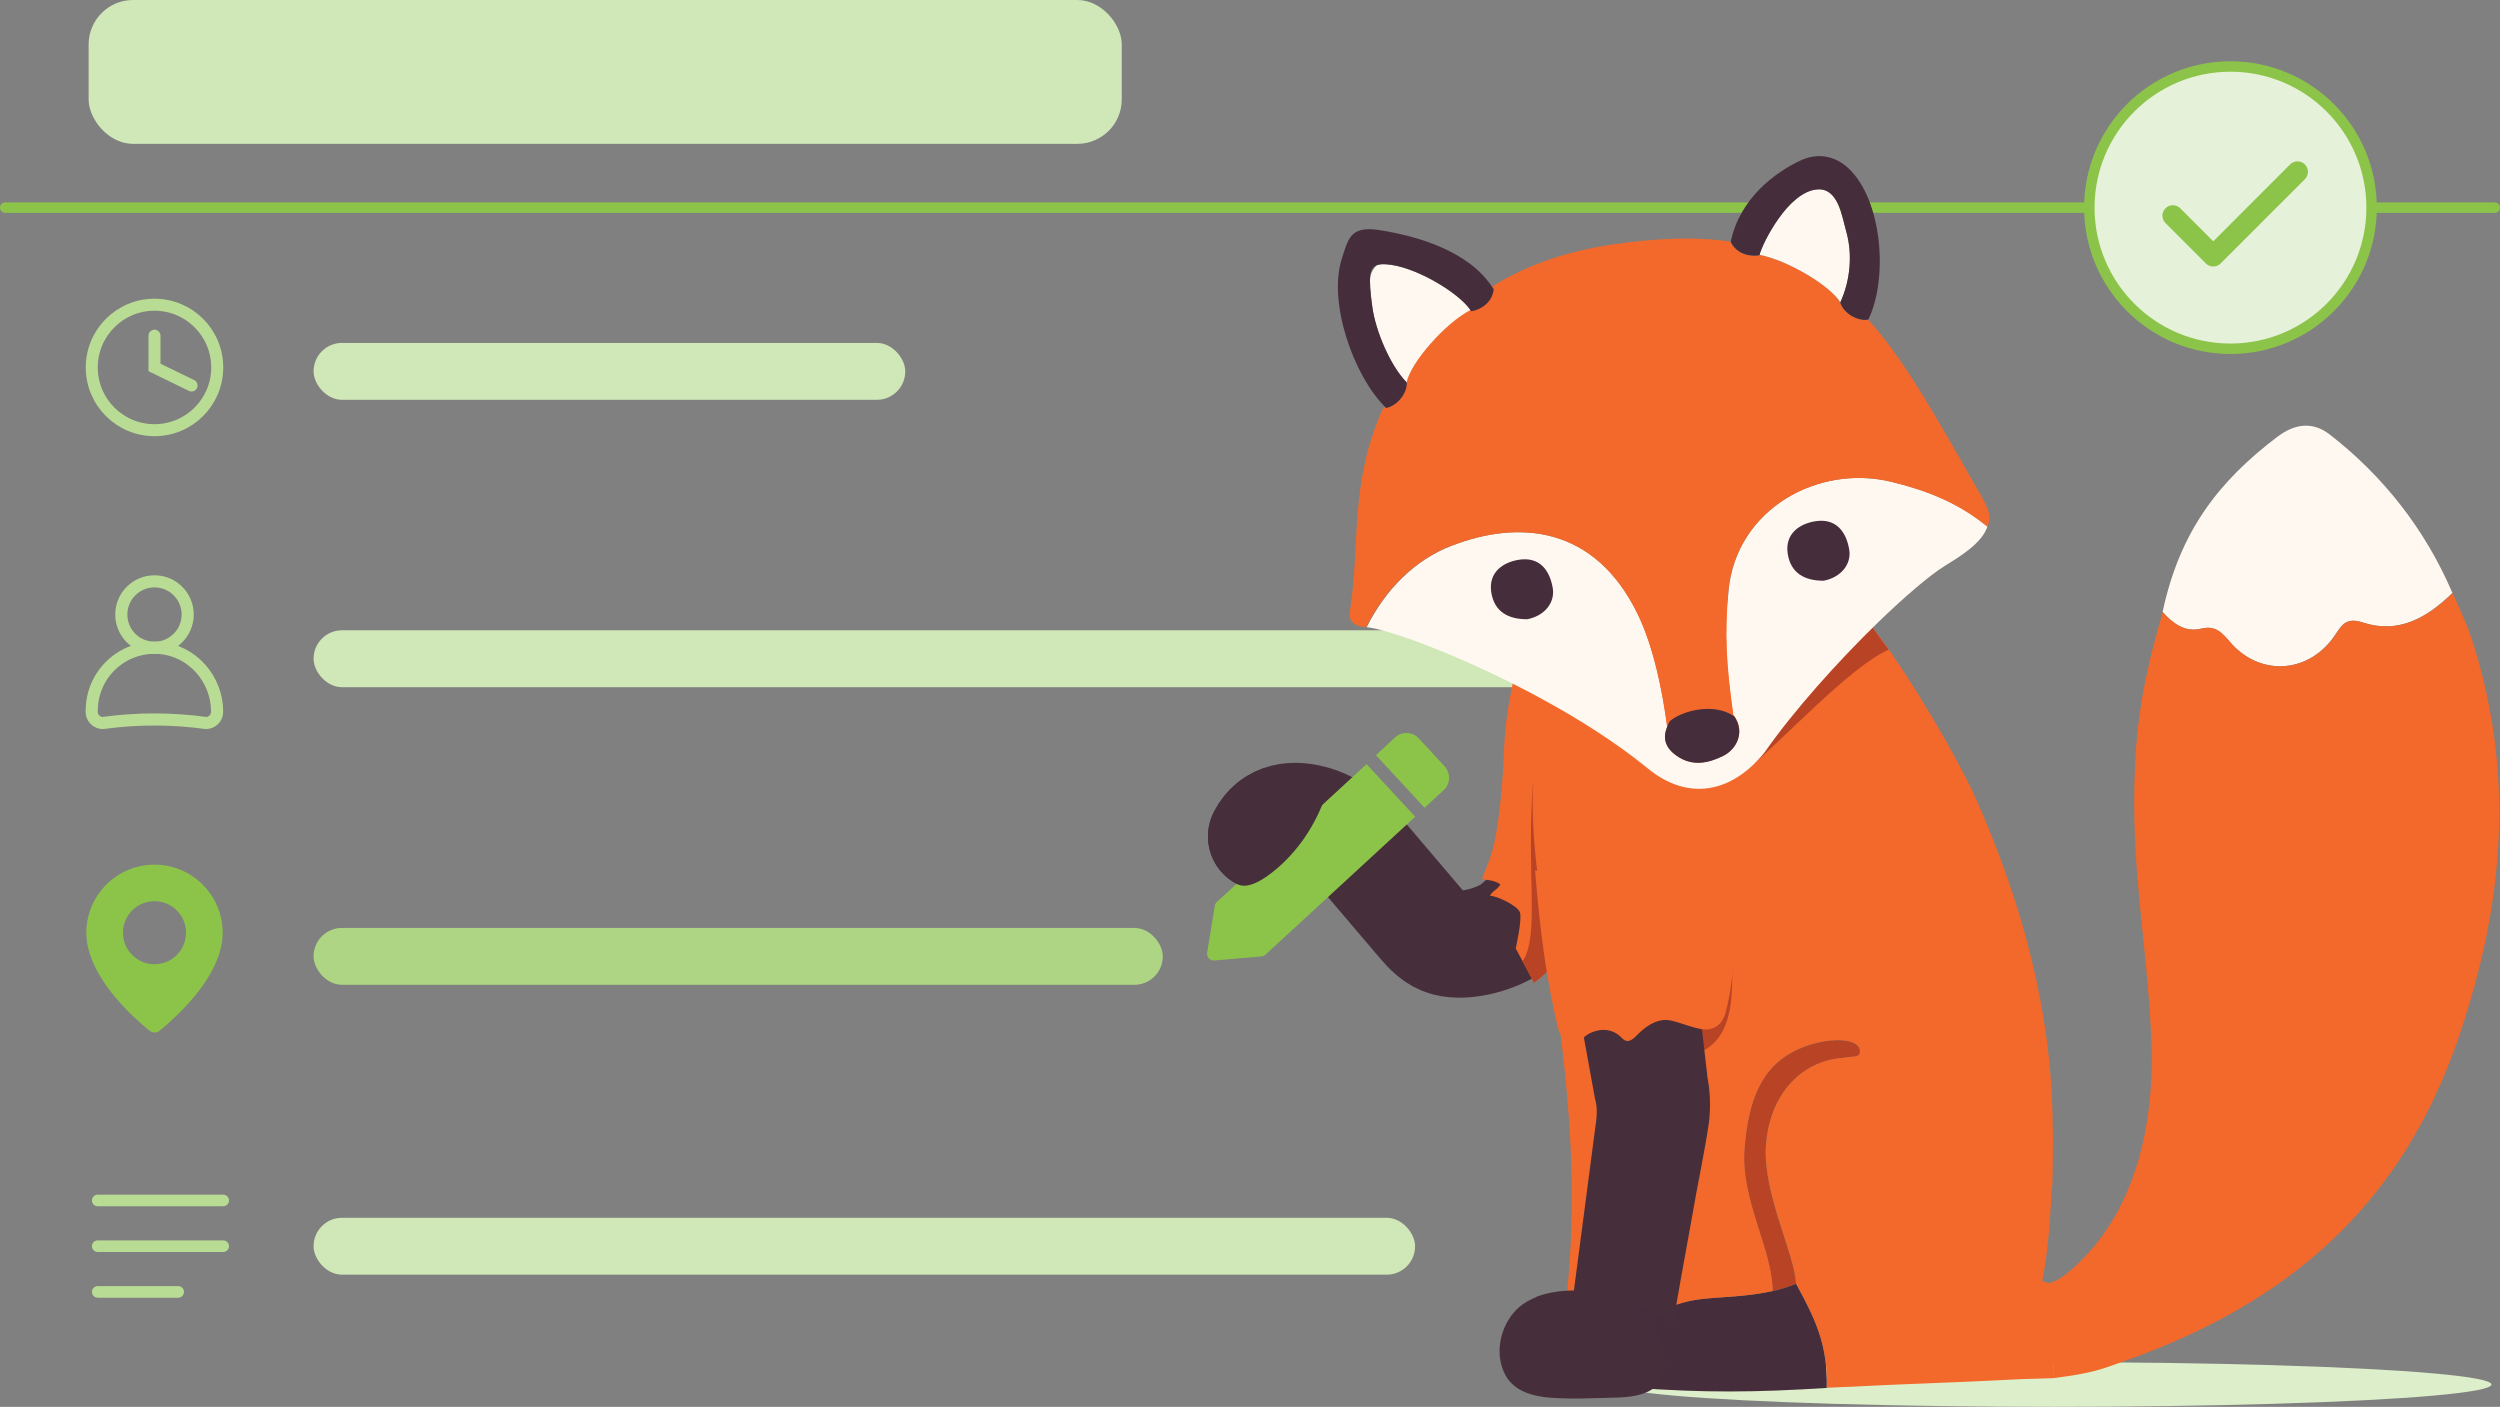 <?xml version="1.0" encoding="UTF-8"?>
<svg xmlns="http://www.w3.org/2000/svg" viewBox="0 0 239.49 134.77">
  <rect x="0" y="0" width="239.49" height="134.77" fill="#808080" stroke="none"/>
  <defs>
    <style>.cls-1{fill:#f2692b;}.cls-2{fill:#fff8f0;}.cls-3{fill:#b84425;}.cls-4{fill:#8cc44a;}.cls-5{fill:#add583;}.cls-6{fill:#ddeeca;}.cls-7{fill:#d0e7b8;}.cls-8{fill:#462e3b;}.cls-9,.cls-10{fill:#462d3b;}.cls-11{stroke-width:1.16px;}.cls-11,.cls-12,.cls-13,.cls-14,.cls-15,.cls-16,.cls-17{stroke-linecap:round;}.cls-11,.cls-12,.cls-13,.cls-17{stroke-linejoin:round;}.cls-11,.cls-12,.cls-14,.cls-16,.cls-17{fill:none;}.cls-11,.cls-16,.cls-17{stroke:#b9dc94;}.cls-12{stroke:#462e3b;stroke-width:10.26px;}.cls-10{mix-blend-mode:multiply;}.cls-13{stroke-width:2px;}.cls-13,.cls-14,.cls-15{stroke:#8cc44a;}.cls-13,.cls-15{fill:#e6f1d9;}.cls-14,.cls-15,.cls-16{stroke-miterlimit:10;}.cls-16{stroke-width:1.15px;}.cls-18{isolation:isolate;}.cls-17{stroke-width:1.11px;}</style>
  </defs>
  <g class="cls-18">
    <g id="Layer_2">
      <g id="_15._Calendar_event_customizations">
        <g>
          <path class="cls-4" d="M14.8,82.83c-3.61,0-6.53,2.93-6.53,6.53s3.43,7.11,5.32,8.76c.14,.12,.27,.24,.41,.35,.11,.1,.23,.19,.34,.28,.26,.2,.62,.21,.89,.03h.01s.1-.09,.16-.14c.08-.07,.17-.14,.26-.21,.12-.11,.26-.22,.39-.34,1.89-1.67,5.28-5.14,5.28-8.73s-2.92-6.53-6.53-6.53Zm0,9.54c-1.67,0-3.02-1.35-3.02-3.02s1.35-3.02,3.02-3.02,3.02,1.35,3.02,3.02-1.35,3.02-3.02,3.02Z"/>
          <g>
            <circle class="cls-16" cx="14.8" cy="35.2" r="6.01"/>
            <polyline class="cls-16" points="14.8 32.16 14.8 35.2 18.35 36.93"/>
          </g>
          <rect class="cls-7" x="30.04" y="32.85" width="56.68" height="5.45" rx="2.72" ry="2.72"/>
          <g>
            <circle class="cls-11" cx="14.8" cy="58.87" r="3.18"/>
            <path class="cls-11" d="M8.79,68.06c0-3.46,2.93-6.24,6.45-5.99,3.16,.23,5.56,2.95,5.56,6.12h0c0,.59-.48,1.07-1.07,1.07-3.29-.45-6.59-.45-9.88,0-.59,0-1.07-.48-1.07-1.07v-.12Z"/>
          </g>
          <rect class="cls-7" x="30.04" y="60.38" width="134.53" height="5.45" rx="2.72" ry="2.72"/>
          <rect class="cls-5" x="30.04" y="88.89" width="81.35" height="5.45" rx="2.72" ry="2.72"/>
          <g>
            <line class="cls-17" x1="9.36" y1="115" x2="21.38" y2="115"/>
            <line class="cls-17" x1="9.36" y1="119.38" x2="21.38" y2="119.38"/>
            <line class="cls-17" x1="9.36" y1="123.76" x2="17.07" y2="123.76"/>
          </g>
          <rect class="cls-7" x="30.04" y="116.66" width="105.52" height="5.45" rx="2.72" ry="2.72"/>
          <g>
            <line class="cls-14" x1=".5" y1="19.89" x2="238.99" y2="19.89"/>
            <circle class="cls-15" cx="213.67" cy="19.89" r="13.52"/>
            <polyline class="cls-13" points="208.15 20.66 212.02 24.53 220.09 16.46"/>
          </g>
          <ellipse class="cls-6" cx="196.73" cy="132.63" rx="41.94" ry="2.14"/>
          <g>
            <path class="cls-12" d="M150.21,83.01c-1.18,1.59-3.43,4.43-5.29,5.83-1.31,.99-4.35,2-6.39,1.45-1.04-.28-1.8-1.08-2.47-1.87-1.67-1.96-3.34-3.93-5.01-5.89-1.39-1.64-2.9-3.35-5.02-4s-4.13-.43-5.18,1.6"/>
            <path class="cls-3" d="M169.16,109.95c.26-4.88,3.22-8.35,7.51-8.61,.89-.19,1.51,.04,1.5-.64-.01-1.33-3.12-1.4-5.79-.24-3.77,1.63-4.89,5.13-5.27,9.5-.42,4.92,2.63,9.58,2.69,13.73,.8-.18,1.57-.41,2.25-.71-.08-2.68-3.09-8.45-2.9-13.02Z"/>
            <path class="cls-9" d="M169.81,123.68c-2.42,.54-5.11,.58-6.54,.73-5.12,.53-7.36,3.29-6.79,8.53,6.93,.5,11.59,.45,18.52,.02,.09-4.25-1.17-6.72-2.94-9.98-.69,.3-1.45,.53-2.25,.71Z"/>
            <path class="cls-2" d="M218.2,41.81c-5.67,4.3-9.39,9.1-11.03,16.81,.98,1.1,2.14,1.98,3.68,1.6,1.42-.35,2.03,.43,2.83,1.34,2.74,3.15,7.21,2.99,9.75-.37,.78-1.03,1.09-2.16,2.88-1.57,3.47,1.15,6.21-.47,8.62-2.82-2.6-6.09-6.66-11.24-11.77-15.19-1.61-1.24-3.32-1.03-4.96,.21Z"/>
            <path class="cls-1" d="M144.9,65.09c.34-.45-.64,2.42-.8,6.41-.08,1.92-.22,5.15-.82,8.6-.23,1.28-.54,2.22-1.32,4.11,.67,.12,1.17,.11,1.77,.51-.32,.57-.68,.52-1,1.09,.65,0,2.63,.94,2.87,1.58s-.4,3.47-.4,3.47l1.77,3.28s3.01-2.22,3.02-3.79c.03-4.83,.69-18.22-.78-22.88,0,0-4.3-2.39-4.3-2.39Z"/>
            <path class="cls-3" d="M149.98,90.36c0,1.57-3.03,3.79-3.03,3.79l-1.1-2.04c1.69-2.56,.32-8.39,1.02-17.19,0,0,1.63,2.97,3.26,4.18,.04,4.39-.13,8.83-.15,11.27Z"/>
            <path class="cls-1" d="M144.97,65.14l-.07-.05c.06-.08,.08-.06,.07,.05Z"/>
            <path class="cls-1" d="M196.75,132.02c-1.09,.03-2.17,.07-3.27,.1-3.04,.17-8.31,.38-12.81,.56-2.09,.12-4.09,.19-5.66,.26,.09-4.24-1.18-6.71-2.96-9.97-.07-2.69-3.08-8.45-2.89-13.02,.26-4.89,3.22-8.36,7.51-8.62,.89-.19,1.51,.05,1.51-.63-.02-1.33-3.11-1.4-5.78-.26-3.78,1.64-4.91,5.13-5.27,9.51-.43,4.91,2.62,9.58,2.69,13.72-2.43,.55-5.11,.58-6.53,.74-5.13,.53-7.37,3.28-6.79,8.53-.02-.17-2.69,.02-2.91-.01-1.43-.21-2.53-.79-3.12-2.22s-.69-3.99-.51-5.51c1.67-14.05-.39-26.28-2.39-39.5-1.54-10.18-1.76-22.78,10.28-26.88,3.93-1.34,8.75-1.62,12.81-.72,4.7,.79,2.85-3.34,6.56-.31,3.37,2.75,10.21,14.57,11.97,18.51,4.52,10.14,7.39,20.63,7.45,31.6,.02,.29,.02,.6,.02,.89v.82c0,1.33-.02,2.67-.05,4l-.05,.05c-.14,2.99-.39,6.52-.92,9.03,0,0,.24,.22,.86,.22l.27,9.12Z"/>
            <path class="cls-3" d="M165.9,88.9c.05,.95,.05,1.9,.04,2.85-.03,2.77,.31,6.67-2.23,8.57-1.32,.98-1.69-.05-1.99-1.27s-.44-2.57-.55-3.86c-.04-.54-.08-1.08-.1-1.62l4.83-4.66Z"/>
            <path class="cls-3" d="M166.98,74.08c3.98-3.34,10.2-10.18,13.94-11.84l-1.54-2.12c-4.73,1.52-10.44,8.75-12.4,13.95Z"/>
            <path class="cls-1" d="M235.54,99.34c-5.57,16.42-16.65,25.6-31.99,31.03-2.2,.78-3.01,1.17-6.8,1.64l-.43-9.09c.41-.11,.98-.37,1.7-.94,.97-.81,1.84-1.69,2.62-2.62,4.6-5.6,5.8-13.28,5.43-20.28-.5-9.67-1.98-16-1.54-25.78,.28-6.44,1.67-11.2,2.65-14.66,.98,1.1,2.15,1.96,3.68,1.59,1.43-.36,2.04,.42,2.83,1.34,2.74,3.15,7.21,2.99,9.76-.37,.77-1.04,1.09-2.16,2.87-1.57,3.47,1.15,6.21-.47,8.63-2.81,0,0,1.29,2.75,1.77,4.2,4.23,12.91,3.21,25.46-1.18,38.31Z"/>
            <g>
              <path class="cls-2" d="M190.38,50.46c-.53,1.57-2.54,2.8-4.03,3.72-1.52,.94-3.87,2.96-6.44,5.44-3.84,3.73-8.15,8.54-10.85,12.43-3.14,3.92-7.36,4.75-11.25,1.53-2.98-2.44-6.61-4.73-10.24-6.7-7.1-3.85-14.25-6.53-16.64-6.8,1.8-3.59,4.58-6.44,8.19-7.82,6.36-2.45,13.64-1.93,17.78,6.57,1.52,3.13,2.36,7.35,2.82,10.76-.42,1.03-.25,1.96,.84,2.75,1.58,1.16,3.16,.72,4.52,.06,1.26-.62,2.13-2.27,1.05-3.82-.03-.01-.05-.03-.07-.05-.69-4.79-.87-7.96-.46-12.07,.8-7.71,8.58-12.03,15.63-10.3,3.36,.82,6.42,2.01,9.15,4.28Z"/>
              <path class="cls-1" d="M139.11,52.26c6.36-2.45,13.64-1.92,17.77,6.58,1.52,3.13,2.37,7.35,2.82,10.77,0,0,0,0,0,0,.07-.17,.15-.35,.25-.53,1.12-.96,4.07-1.8,6.08-.52-.69-4.79-.87-7.96-.45-12.09,.8-7.7,8.58-12.03,15.64-10.3,3.36,.82,6.42,2.02,9.15,4.28,.48-.82,.09-1.79-.58-2.95-3.93-6.85-6.96-12.43-10.35-16.34-.16-.19-.33-.36-.49-.54-.99,.16-2.36-.59-2.67-1.65-.92-1.59-5.02-4.04-7.74-4.56,0,.01,0,.03-.01,.04-.79,.16-2.16-.05-2.74-1.28,0,0,0-.01,0-.02-3.21-.48-6.86-.37-11.2,.25-4.94,.71-8.74,2.23-11.68,4.06,.05,.08,.11,.15,.16,.23-.14,1.35-1.36,2-2.15,2.12-.02-.04-.06-.08-.09-.13-2.42,1.26-5.76,5.07-6.11,6.94,.06,1.12-.98,2.29-1.98,2.46-.03-.03-.05-.06-.08-.08-.07,.06-.13,.11-.19,.13-3.25,7.38-2.13,12.96-3.16,19.45-.17,1.09,.63,1.43,1.56,1.51,1.8-3.59,4.58-6.44,8.2-7.83Z"/>
              <path class="cls-2" d="M176.88,22.25c-.46-1.66-.81-4.2-2.73-4.11-2.84,.13-5.36,5.25-5.59,6.27,2.71,.52,6.81,2.98,7.74,4.56,.98-2.13,1.16-4.63,.59-6.72Z"/>
              <path class="cls-9" d="M159.96,69.08c-.1,.18-.18,.36-.25,.53-.42,1.03-.26,1.95,.84,2.75,1.59,1.15,3.17,.72,4.52,.06,1.27-.62,2.14-2.27,1.05-3.82-.02-.01-.05-.02-.07-.04-2.01-1.28-4.96-.44-6.08,.52Z"/>
              <path class="cls-9" d="M168.55,24.45s0-.03,.01-.04c.23-1.02,2.75-6.13,5.59-6.27,1.92-.09,2.28,2.45,2.73,4.11,.58,2.09,.39,4.6-.59,6.72,.32,1.07,1.68,1.82,2.67,1.65,0,0,0,0,.01,0,1.92-3.86,1.37-11.46-1.9-14.5-1.29-1.21-2.95-1.51-4.6-.74-2.34,1.09-5.8,3.58-6.67,7.77,0,0,0,.01,0,.02,.58,1.23,1.95,1.43,2.74,1.28Z"/>
              <path class="cls-2" d="M132.72,25.32c-.35-.02-.62,.01-.84,.1-.27,.25-.47,.59-.61,1-.08,.64,0,1.6,.2,3.04,.29,2.15,1.64,5.5,3.28,7.18,.35-1.87,3.68-5.68,6.11-6.94-1.06-1.61-5.34-4.24-8.13-4.38Z"/>
              <path class="cls-9" d="M134.75,36.63c-1.63-1.68-2.98-5.02-3.28-7.18-.2-1.44-.28-2.4-.2-3.04,.07-.55,.26-.86,.61-1,.22-.09,.49-.12,.84-.1,2.8,.14,7.07,2.77,8.13,4.38,.03,.04,.06,.09,.09,.13,.79-.12,2.02-.77,2.15-2.12-.05-.08-.11-.15-.16-.23-2.31-3.49-7.34-4.92-10.96-5.45-2.66-.39-2.84,.99-3.4,2.66-1.41,4.19,1.07,11.28,4.13,14.32,.03,.03,.05,.06,.08,.08,.99-.17,2.04-1.34,1.98-2.46Z"/>
              <path class="cls-9" d="M142.86,56.76c-.31-1.95,1.15-2.91,2.66-3.14,1.95-.3,2.94,.98,3.23,2.73,.23,1.39-.8,2.65-2.44,2.97-1.79,.01-3.15-.69-3.45-2.56Z"/>
              <path class="cls-9" d="M171.26,53.07c-.31-1.95,1.15-2.91,2.66-3.14,1.95-.3,2.94,.98,3.23,2.73,.23,1.39-.8,2.65-2.44,2.97-1.79,.01-3.15-.69-3.45-2.56Z"/>
            </g>
            <g>
              <path class="cls-4" d="M130.91,73.2l4.66,5.04-14.34,13.21c-.11,.1-.24,.16-.38,.17l-4.51,.39c-.43,.04-.77-.34-.7-.76l.73-4.46c.02-.15,.09-.28,.2-.38l14.34-13.21Z"/>
              <path class="cls-4" d="M138.32,75.67l-1.85,1.71-4.66-5.04,1.85-1.71c.64-.59,1.66-.54,2.27,.12l2.44,2.64c.61,.66,.59,1.68-.05,2.28Z"/>
            </g>
            <path class="cls-8" d="M127.76,73.94h0c-4.84-1.79-9.34-.28-11.47,3.84-1.3,2.52-.31,5.61,2.21,6.91,.9,.46,2.12-.14,3.35-1.1,2.47-1.93,4.24-4.63,5.23-7.61l.68-2.05Z"/>
          </g>
          <rect class="cls-7" x="8.49" width="98.97" height="13.78" rx="4.26" ry="4.26"/>
          <g>
            <path class="cls-8" d="M162.26,91.84l1.31,11.36-.12-.53c.43,1.77,.42,3.51,.26,4.85-.35,2.54-1.19,6.44-1.58,8.84,0,0-1.03,5.69-1.03,5.69-.36,1.96-.68,3.93-1.02,5.9-.46,2.66-3,4.45-5.66,3.99-2.59-.45-4.35-2.88-4.02-5.46,.5-3.81,1.76-13.4,2.24-17.08,.17-1.54,.48-2.69,.24-3.8-.04-.14-.07-.29-.1-.43l-2.04-11.22-.07-.38c-1.13-7.92,10.36-9.64,11.59-1.72h0Z"/>
            <path class="cls-10" d="M155.26,124.54s2.66,.82,4.98,2.35c0,0-.16,2.58-1.19,3.21-.82,.5-3.79-5.55-3.79-5.55Z"/>
            <path class="cls-8" d="M147.16,124.24c1.8-.71,4-.73,5.71-.44,.39,.07,.78,.15,1.16,.27,2.74,.82,4.86,2.99,5.37,5.72,.11,.59,.15,1.24-.03,1.84-.57,1.88-2.73,2.2-4.46,2.25-2.09,.05-4.24,.17-6.31,.02-1.73-.12-3.53-.61-4.37-2.14-1.02-1.84-.65-4.34,.79-6.03,.57-.67,1.31-1.14,2.15-1.47Z"/>
            <path class="cls-1" d="M147.05,83.39c.47,5.6,1.04,10.43,2.33,15.62-.03-.08,.26,.04,.3,.07,.2,.14,.18,.48,.25,.71,.16,.54,.29,.99,1,.43,.29-.23,.51-.56,.78-.82,.43-.44,1.16-.68,1.68-.73,.78-.07,1.42,.22,1.89,.68,.2,.2,.42,.44,.77,.36,.26-.06,.52-.29,.74-.52,.82-.84,1.77-1.5,2.82-1.48,1.1,.02,3.04,1.12,4.19,.87,.91-.2,1.34-.87,1.56-1.78,.96-3.8,.8-7.72,.41-11.56"/>
          </g>
        </g>
      </g>
    </g>
  </g>
</svg>
